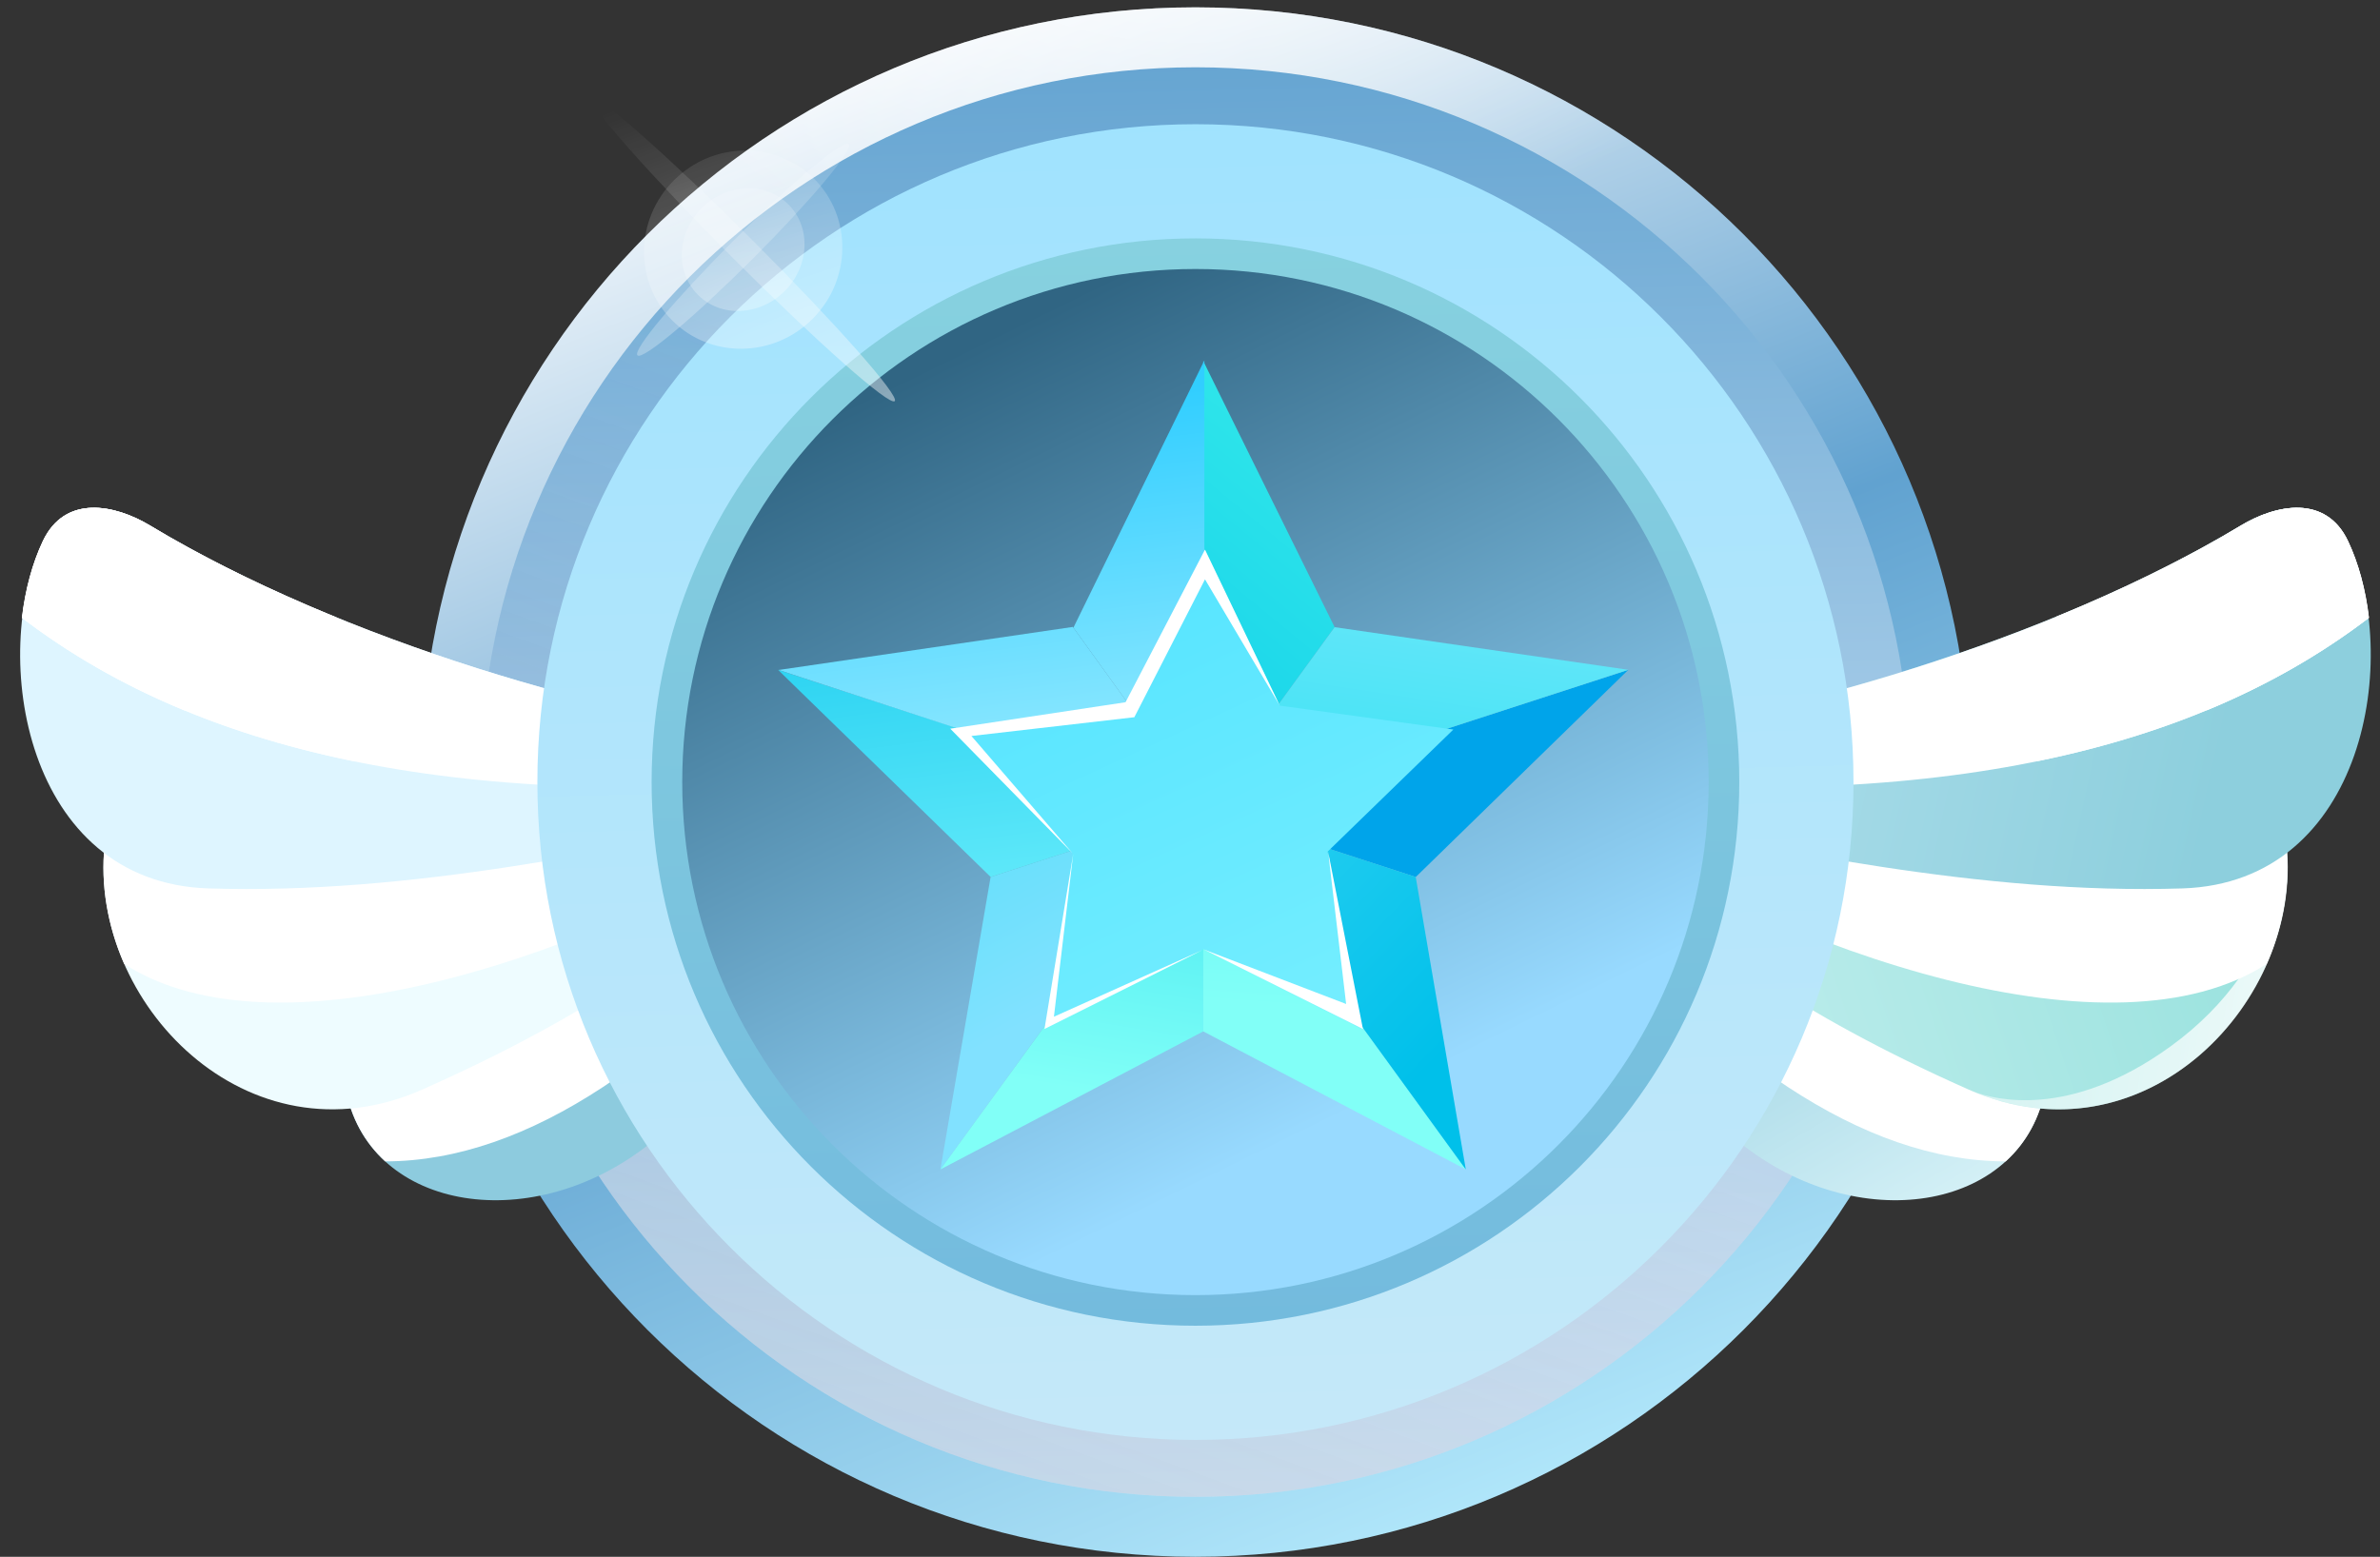 <svg width="81" height="53" viewBox="0 0 81 53" fill="none" xmlns="http://www.w3.org/2000/svg">
<rect x="0" y="0" width="81" height="53" fill="#333333" stroke="none"/>
<path d="M67.06 26.625C67.06 41.191 55.252 52.999 40.685 52.999C26.119 52.999 14.311 41.191 14.311 26.625C14.311 12.058 26.119 0.25 40.685 0.25C55.252 0.25 67.06 12.058 67.06 26.625Z" fill="url(#paint0_linear_3202_10253)"/>
<path d="M67.06 26.625C67.06 41.191 55.252 52.999 40.685 52.999C26.119 52.999 14.311 41.191 14.311 26.625C14.311 12.058 26.119 0.25 40.685 0.25C55.252 0.25 67.06 12.058 67.06 26.625Z" fill="url(#paint1_radial_3202_10253)"/>
<path d="M65.019 26.625C65.019 40.064 54.124 50.958 40.685 50.958C27.246 50.958 16.351 40.064 16.351 26.625C16.351 13.185 27.246 2.291 40.685 2.291C54.124 2.291 65.019 13.185 65.019 26.625Z" fill="url(#paint2_linear_3202_10253)"/>
<path d="M65.019 26.625C65.019 40.064 54.124 50.958 40.685 50.958C27.246 50.958 16.351 40.064 16.351 26.625C16.351 13.185 27.246 2.291 40.685 2.291C54.124 2.291 65.019 13.185 65.019 26.625Z" fill="url(#paint3_linear_3202_10253)" fill-opacity="0.2"/>
<path d="M68.121 35.514C62.858 34.993 56.221 29.648 52.312 26.822C51.761 27.137 50.663 28.306 50.973 28.77C52.197 30.609 54.924 35.603 59.372 39.025C63.437 42.151 68.893 41.155 69.613 37.026C69.644 36.183 68.962 35.597 68.121 35.514Z" fill="url(#paint4_linear_3202_10253)"/>
<path d="M68.261 39.538C63.379 39.532 58.328 35.967 53.376 29.997C53.564 29.31 53.778 28.669 54.013 28.071C57.968 30.989 63.56 35.063 68.121 35.514C68.961 35.597 69.644 36.183 69.613 37.027C69.431 38.068 68.948 38.911 68.261 39.538Z" fill="white"/>
<path d="M75.447 27.475C68.79 28.828 59.918 28.435 54.123 26.439C53.555 27.035 52.527 28.385 53.117 28.771C58.475 32.276 60.976 34.415 66.99 37.089C72.952 39.739 78.366 34.123 77.811 28.77C77.554 27.721 76.51 27.258 75.447 27.475Z" fill="url(#paint5_linear_3202_10253)"/>
<path d="M77.822 28.77C78.372 34.072 73.064 39.633 67.17 37.162C67.059 37.119 67.001 37.089 67.001 37.089C67.058 37.114 67.114 37.138 67.17 37.162C67.834 37.418 70.403 38.136 73.864 35.629C77.902 32.704 77.822 28.77 77.822 28.77Z" fill="url(#paint6_radial_3202_10253)"/>
<path d="M77.143 32.816C77.7 31.547 77.954 30.15 77.81 28.771C77.554 27.721 76.51 27.259 75.447 27.475C68.79 28.828 59.918 28.435 54.123 26.439C53.854 26.721 53.482 27.172 53.227 27.61C61.245 32.645 71.953 36.165 77.143 32.816Z" fill="white"/>
<path d="M76.258 17.893C69.713 21.83 60.429 24.486 54.357 25.141C54.074 25.928 53.673 27.561 54.357 27.698C60.435 28.914 67.412 30.461 74.274 30.245C80.527 30.048 81.741 22.309 79.902 18.42C79.151 16.833 77.468 17.165 76.258 17.893Z" fill="url(#paint7_linear_3202_10253)"/>
<path d="M80.622 21.033C80.51 20.073 80.268 19.174 79.911 18.42C79.16 16.833 77.478 17.165 76.267 17.893C69.722 21.83 60.438 24.486 54.366 25.141C54.232 25.515 54.07 26.081 54.012 26.586C67.364 27.61 75.386 25.026 80.622 21.033Z" fill="white"/>
<path d="M69.315 25.918C74.157 24.929 77.79 23.186 80.612 21.033C80.5 20.073 80.258 19.174 79.901 18.42C79.15 16.833 77.468 17.165 76.257 17.893C74.347 19.043 72.202 20.083 69.972 20.996L69.315 25.918Z" fill="white"/>
<path d="M75.084 24.191C77.229 23.305 79.053 22.233 80.626 21.033C80.513 20.073 80.272 19.174 79.915 18.42C79.164 16.833 77.482 17.165 76.271 17.893C76.089 18.003 75.905 18.111 75.718 18.219L75.084 24.191Z" fill="white"/>
<path d="M13.249 35.514C18.512 34.993 25.15 29.648 29.058 26.822C29.609 27.137 30.707 28.306 30.398 28.77C29.173 30.609 26.447 35.603 21.998 39.025C17.934 42.151 12.477 41.155 11.757 37.026C11.726 36.183 12.409 35.597 13.249 35.514Z" fill="url(#paint8_linear_3202_10253)"/>
<path d="M13.109 39.538C17.992 39.532 23.043 35.967 27.995 29.997C27.807 29.31 27.592 28.669 27.357 28.071C23.402 30.989 17.81 35.063 13.25 35.514C12.409 35.597 11.727 36.183 11.758 37.027C11.939 38.068 12.423 38.911 13.109 39.538Z" fill="white"/>
<path d="M5.924 27.475C12.581 28.828 21.452 28.435 27.248 26.439C27.816 27.035 28.843 28.385 28.254 28.771C22.896 32.276 20.395 34.415 14.38 37.089C8.419 39.739 3.005 34.123 3.56 28.77C3.816 27.721 4.861 27.258 5.924 27.475Z" fill="url(#paint9_linear_3202_10253)"/>
<path d="M3.549 28.77C2.999 34.072 8.306 39.633 14.201 37.162C14.312 37.119 14.369 37.089 14.369 37.089C14.313 37.114 14.257 37.138 14.201 37.162C13.537 37.418 10.968 38.136 7.507 35.629C3.468 32.704 3.549 28.77 3.549 28.77Z" fill="url(#paint10_radial_3202_10253)"/>
<path d="M4.227 32.816C3.67 31.547 3.417 30.15 3.56 28.771C3.816 27.721 4.861 27.259 5.924 27.475C12.581 28.828 21.453 28.435 27.248 26.439C27.517 26.721 27.888 27.172 28.143 27.61C20.125 32.645 9.418 36.165 4.227 32.816Z" fill="white"/>
<path d="M5.113 17.893C11.658 21.83 20.942 24.486 27.013 25.141C27.297 25.928 27.698 27.561 27.013 27.698C20.936 28.914 13.959 30.461 7.096 30.245C0.844 30.048 -0.371 22.309 1.469 18.42C2.22 16.833 3.902 17.165 5.113 17.893Z" fill="url(#paint11_linear_3202_10253)"/>
<path d="M0.748 21.033C0.861 20.073 1.103 19.174 1.46 18.42C2.21 16.833 3.893 17.165 5.103 17.893C11.648 21.83 20.933 24.486 27.004 25.141C27.139 25.515 27.3 26.081 27.359 26.586C14.007 27.61 5.984 25.026 0.748 21.033Z" fill="white"/>
<path d="M12.056 25.918C7.214 24.929 3.581 23.186 0.758 21.033C0.871 20.073 1.112 19.174 1.469 18.42C2.22 16.833 3.902 17.165 5.113 17.893C7.024 19.043 9.168 20.083 11.398 20.996L12.056 25.918Z" fill="white"/>
<path d="M6.287 24.191C4.142 23.305 2.317 22.233 0.744 21.033C0.857 20.073 1.099 19.174 1.456 18.42C2.206 16.833 3.889 17.165 5.099 17.893C5.282 18.003 5.466 18.111 5.652 18.219L6.287 24.191Z" fill="white"/>
<path d="M63.081 26.625C63.081 38.993 53.054 49.021 40.685 49.021C28.316 49.021 18.289 38.993 18.289 26.625C18.289 14.256 28.316 4.229 40.685 4.229C53.054 4.229 63.081 14.256 63.081 26.625Z" fill="url(#paint12_linear_3202_10253)"/>
<path d="M59.194 26.625C59.194 36.847 50.907 45.133 40.685 45.133C30.463 45.133 22.177 36.847 22.177 26.625C22.177 16.402 30.463 8.116 40.685 8.116C50.907 8.116 59.194 16.402 59.194 26.625Z" fill="url(#paint13_linear_3202_10253)"/>
<path d="M58.152 26.625C58.152 36.271 50.332 44.091 40.686 44.091C31.039 44.091 23.219 36.271 23.219 26.625C23.219 16.978 31.039 9.158 40.686 9.158C50.332 9.158 58.152 16.978 58.152 26.625Z" fill="url(#paint14_linear_3202_10253)"/>
<path d="M28.891 4.901C29.067 5.076 27.598 6.829 25.611 8.817C23.624 10.804 21.871 12.272 21.695 12.097C21.52 11.921 22.988 10.168 24.975 8.181C26.963 6.194 28.716 4.725 28.891 4.901Z" fill="url(#paint15_radial_3202_10253)"/>
<path d="M30.451 13.656C30.275 13.832 27.824 11.665 24.975 8.816C22.127 5.968 19.96 3.516 20.135 3.341C20.311 3.165 22.762 5.332 25.611 8.181C28.459 11.029 30.627 13.481 30.451 13.656Z" fill="url(#paint16_radial_3202_10253)"/>
<path d="M26.832 6.96C27.612 7.739 27.555 9.061 26.705 9.911C25.855 10.761 24.534 10.818 23.754 10.038C22.974 9.258 23.031 7.937 23.881 7.087C24.731 6.237 26.052 6.18 26.832 6.96Z" fill="url(#paint17_radial_3202_10253)"/>
<path d="M27.707 6.086C29.009 7.388 28.985 9.525 27.653 10.857C26.32 12.19 24.184 12.214 22.881 10.912C21.578 9.609 21.602 7.472 22.935 6.14C24.268 4.807 26.404 4.783 27.707 6.086Z" fill="url(#paint18_radial_3202_10253)"/>
<path d="M32.005 39.812L33.714 29.855L40.948 27.505L32.005 39.812Z" fill="url(#paint19_linear_3202_10253)"/>
<path d="M40.95 27.505L26.48 22.804L33.715 29.855L40.95 27.505Z" fill="url(#paint20_linear_3202_10253)"/>
<path d="M40.953 27.506L32.007 39.812L40.952 35.113L40.953 27.506Z" fill="url(#paint21_linear_3202_10253)"/>
<path d="M49.894 39.815L40.952 35.113L40.953 27.506L49.894 39.815Z" fill="url(#paint22_linear_3202_10253)"/>
<path d="M55.417 22.804L48.183 29.857L40.95 27.504L55.417 22.804Z" fill="url(#paint23_linear_3202_10253)"/>
<path d="M49.887 39.814L48.182 29.856L40.949 27.504L49.887 39.814Z" fill="url(#paint24_linear_3202_10253)"/>
<path d="M40.951 12.291L45.422 21.351L40.95 27.504L40.951 12.291Z" fill="url(#paint25_linear_3202_10253)"/>
<path d="M40.95 27.504L55.419 22.803L45.421 21.351L40.95 27.504Z" fill="url(#paint26_linear_3202_10253)"/>
<path d="M40.989 27.551V12.269L36.532 21.369L40.989 27.551Z" fill="url(#paint27_linear_3202_10253)"/>
<path d="M26.502 22.808L36.513 21.343L40.989 27.551L26.502 22.808Z" fill="url(#paint28_linear_3202_10253)"/>
<path d="M41.004 18.725L43.554 24.022L49.463 24.836L45.185 28.991L46.351 35.032L40.958 32.312L35.551 35.036L36.504 29.044L32.342 24.808L38.282 24.143L41.004 18.725Z" fill="url(#paint29_linear_3202_10253)"/>
<path d="M32.342 24.808L36.501 29.047L33.061 25.056L38.606 24.417L41.01 19.723L43.553 24.017L41.01 18.711L38.306 23.907L32.342 24.808Z" fill="white"/>
<path d="M46.386 35.032L40.967 32.322L45.814 34.18L45.199 28.984L46.386 35.032Z" fill="white"/>
<path d="M35.547 35.032L36.526 29.068L35.869 34.613L40.939 32.336L35.547 35.032Z" fill="white"/>
<defs>
<linearGradient id="paint0_linear_3202_10253" x1="62.932" y1="49.762" x2="41.045" y2="-4.455" gradientUnits="userSpaceOnUse">
<stop stop-color="#B9EEFF"/>
<stop offset="0.523" stop-color="#61A2D0"/>
<stop offset="1" stop-color="#FEFEFF"/>
</linearGradient>
<radialGradient id="paint1_radial_3202_10253" cx="0" cy="0" r="1" gradientUnits="userSpaceOnUse" gradientTransform="translate(42.212 -6.484) rotate(78.5) scale(15.706 23.284)">
<stop stop-color="white"/>
<stop offset="1" stop-color="white" stop-opacity="0"/>
</radialGradient>
<linearGradient id="paint2_linear_3202_10253" x1="37.76" y1="0.25" x2="39.032" y2="53.039" gradientUnits="userSpaceOnUse">
<stop stop-color="#61A2D0"/>
<stop offset="1" stop-color="#E8F4FF"/>
</linearGradient>
<linearGradient id="paint3_linear_3202_10253" x1="17.493" y1="47.384" x2="30.151" y2="12.878" gradientUnits="userSpaceOnUse">
<stop stop-color="#3F698F"/>
<stop offset="1" stop-color="#3F518F" stop-opacity="0"/>
</linearGradient>
<linearGradient id="paint4_linear_3202_10253" x1="67.761" y1="23.466" x2="77.663" y2="40.544" gradientUnits="userSpaceOnUse">
<stop stop-color="#8DCBDE"/>
<stop offset="1" stop-color="#EEFEFF"/>
</linearGradient>
<linearGradient id="paint5_linear_3202_10253" x1="80.816" y1="20.878" x2="31.078" y2="37.49" gradientUnits="userSpaceOnUse">
<stop stop-color="#8DDED9"/>
<stop offset="1" stop-color="#EEFCFF"/>
</linearGradient>
<radialGradient id="paint6_radial_3202_10253" cx="0" cy="0" r="1" gradientUnits="userSpaceOnUse" gradientTransform="translate(82.889 34.306) rotate(-170.241) scale(29.282 133.04)">
<stop stop-color="white"/>
<stop offset="1" stop-color="white" stop-opacity="0"/>
</radialGradient>
<linearGradient id="paint7_linear_3202_10253" x1="26.799" y1="31.591" x2="72.201" y2="41.519" gradientUnits="userSpaceOnUse">
<stop stop-color="#DEF5FF"/>
<stop offset="1" stop-color="#8DCFDD"/>
</linearGradient>
<linearGradient id="paint8_linear_3202_10253" x1="67.761" y1="23.466" x2="77.663" y2="40.544" gradientUnits="userSpaceOnUse">
<stop stop-color="#8DCBDE"/>
<stop offset="1" stop-color="#EEFEFF"/>
</linearGradient>
<linearGradient id="paint9_linear_3202_10253" x1="80.816" y1="20.878" x2="31.078" y2="37.49" gradientUnits="userSpaceOnUse">
<stop stop-color="#8DDED9"/>
<stop offset="1" stop-color="#EEFCFF"/>
</linearGradient>
<radialGradient id="paint10_radial_3202_10253" cx="0" cy="0" r="1" gradientUnits="userSpaceOnUse" gradientTransform="translate(82.889 34.306) rotate(-170.241) scale(29.282 133.04)">
<stop stop-color="white"/>
<stop offset="1" stop-color="white" stop-opacity="0"/>
</radialGradient>
<linearGradient id="paint11_linear_3202_10253" x1="26.799" y1="31.591" x2="72.201" y2="41.519" gradientUnits="userSpaceOnUse">
<stop stop-color="#DEF5FF"/>
<stop offset="1" stop-color="#8DCFDD"/>
</linearGradient>
<linearGradient id="paint12_linear_3202_10253" x1="37.76" y1="0.25" x2="39.032" y2="53.039" gradientUnits="userSpaceOnUse">
<stop stop-color="#9DE2FF"/>
<stop offset="1" stop-color="#C8E9F8"/>
</linearGradient>
<linearGradient id="paint13_linear_3202_10253" x1="37.76" y1="0.25" x2="39.032" y2="53.039" gradientUnits="userSpaceOnUse">
<stop stop-color="#8BD6E0"/>
<stop offset="1" stop-color="#6FB6DD"/>
</linearGradient>
<linearGradient id="paint14_linear_3202_10253" x1="11.931" y1="4.468" x2="39.843" y2="61.443" gradientUnits="userSpaceOnUse">
<stop offset="0.25" stop-color="#306583"/>
<stop offset="0.708" stop-color="#98DAFF"/>
</linearGradient>
<radialGradient id="paint15_radial_3202_10253" cx="0" cy="0" r="1" gradientUnits="userSpaceOnUse" gradientTransform="translate(40.685 26.625) rotate(90) scale(26.375 40)">
<stop stop-color="white"/>
<stop offset="1" stop-color="white" stop-opacity="0"/>
</radialGradient>
<radialGradient id="paint16_radial_3202_10253" cx="0" cy="0" r="1" gradientUnits="userSpaceOnUse" gradientTransform="translate(40.685 26.625) rotate(90) scale(26.375 40)">
<stop stop-color="white"/>
<stop offset="1" stop-color="white" stop-opacity="0"/>
</radialGradient>
<radialGradient id="paint17_radial_3202_10253" cx="0" cy="0" r="1" gradientUnits="userSpaceOnUse" gradientTransform="translate(40.685 26.625) rotate(90) scale(26.375 40)">
<stop stop-color="white"/>
<stop offset="1" stop-color="white" stop-opacity="0"/>
</radialGradient>
<radialGradient id="paint18_radial_3202_10253" cx="0" cy="0" r="1" gradientUnits="userSpaceOnUse" gradientTransform="translate(40.685 26.625) rotate(90) scale(26.375 40)">
<stop stop-color="white"/>
<stop offset="1" stop-color="white" stop-opacity="0"/>
</radialGradient>
<linearGradient id="paint19_linear_3202_10253" x1="47.577" y1="27.979" x2="33.659" y2="2.262" gradientUnits="userSpaceOnUse">
<stop stop-color="#81E1FF"/>
<stop offset="1" stop-color="#00DCEA"/>
</linearGradient>
<linearGradient id="paint20_linear_3202_10253" x1="42.311" y1="34.773" x2="39.544" y2="13.277" gradientUnits="userSpaceOnUse">
<stop stop-color="#81F7FF"/>
<stop offset="1" stop-color="#00C0EA"/>
</linearGradient>
<linearGradient id="paint21_linear_3202_10253" x1="-124.928" y1="10.257" x2="-121.462" y2="-10.612" gradientUnits="userSpaceOnUse">
<stop stop-color="#81FFF7"/>
<stop offset="1" stop-color="#00CEEA"/>
</linearGradient>
<linearGradient id="paint22_linear_3202_10253" x1="39.77" y1="33.977" x2="42.481" y2="-1.537" gradientUnits="userSpaceOnUse">
<stop stop-color="#81FFF7"/>
<stop offset="1" stop-color="#00CEEA"/>
</linearGradient>
<linearGradient id="paint23_linear_3202_10253" x1="24.5" y1="-4.552" x2="75.753" y2="21.28" gradientUnits="userSpaceOnUse">
<stop stop-color="#81E8FF"/>
<stop offset="0.555" stop-color="#00A4EA"/>
</linearGradient>
<linearGradient id="paint24_linear_3202_10253" x1="41.236" y1="-4.531" x2="65.486" y2="18.964" gradientUnits="userSpaceOnUse">
<stop stop-color="#81F0FF"/>
<stop offset="1" stop-color="#00C0EA"/>
</linearGradient>
<linearGradient id="paint25_linear_3202_10253" x1="80.772" y1="26.605" x2="58.883" y2="53.296" gradientUnits="userSpaceOnUse">
<stop stop-color="#4FFFEA"/>
<stop offset="1" stop-color="#00C0EA"/>
</linearGradient>
<linearGradient id="paint26_linear_3202_10253" x1="58.743" y1="15.385" x2="54.954" y2="40.246" gradientUnits="userSpaceOnUse">
<stop stop-color="#88EAFF"/>
<stop offset="1" stop-color="#00DCEA"/>
</linearGradient>
<linearGradient id="paint27_linear_3202_10253" x1="42.311" y1="34.773" x2="39.544" y2="13.277" gradientUnits="userSpaceOnUse">
<stop stop-color="#D9FDFF"/>
<stop offset="1" stop-color="#31CEFF"/>
</linearGradient>
<linearGradient id="paint28_linear_3202_10253" x1="42.311" y1="34.773" x2="39.544" y2="13.277" gradientUnits="userSpaceOnUse">
<stop stop-color="#D9FDFF"/>
<stop offset="1" stop-color="#31CEFF"/>
</linearGradient>
<linearGradient id="paint29_linear_3202_10253" x1="24.712" y1="9.733" x2="46.01" y2="56.151" gradientUnits="userSpaceOnUse">
<stop stop-color="#3CDCFF"/>
<stop offset="1" stop-color="#98F9FF"/>
</linearGradient>
</defs>
</svg>
